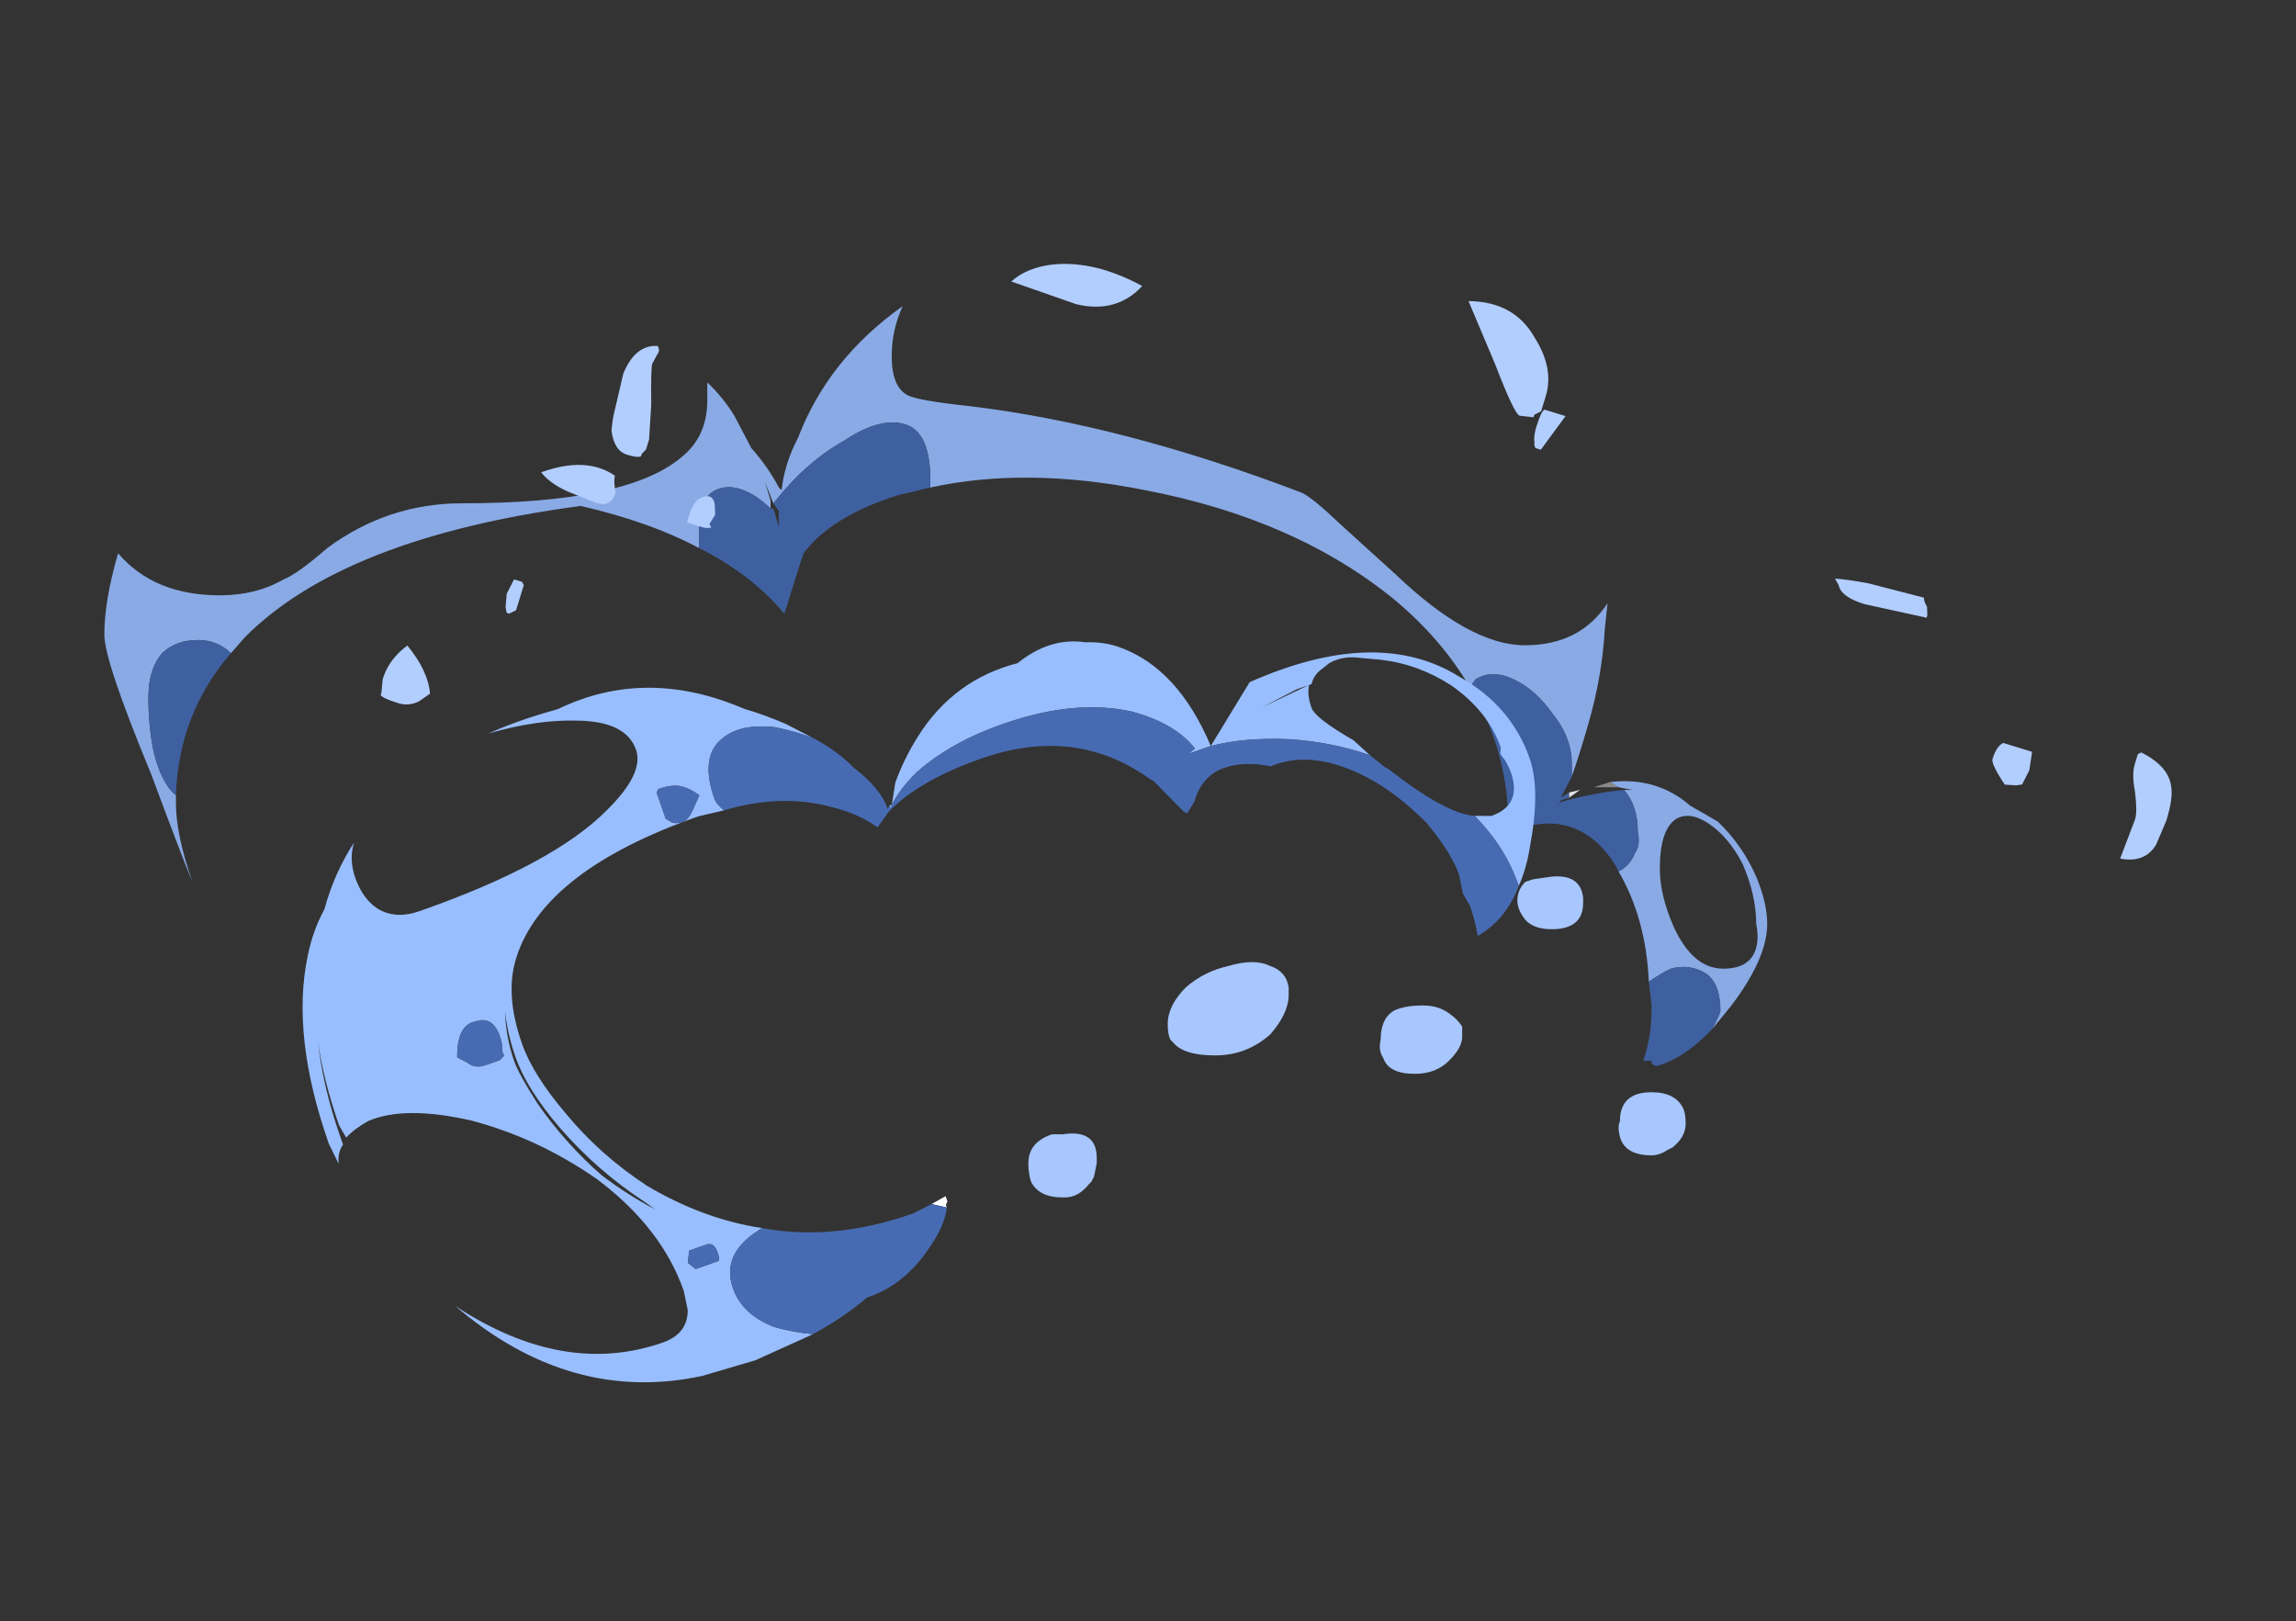 <?xml version="1.0" encoding="UTF-8" standalone="no"?>
<svg xmlns:ffdec="https://www.free-decompiler.com/flash" xmlns:xlink="http://www.w3.org/1999/xlink" ffdec:objectType="frame" height="215.8px" width="305.65px" xmlns="http://www.w3.org/2000/svg">
  <rect width="100%" height="100%" fill="#333333" stroke="none"/>
  <g transform="matrix(1.0, 0.0, 0.0, 1.0, 137.85, 148.1)">
    <use ffdec:characterId="3611" height="14.45" transform="matrix(-7.33, 0.0, 0.0, 7.0, 97.406, -107.35)" width="30.2" xlink:href="#shape0"/>
    <use ffdec:characterId="3612" height="12.25" transform="matrix(-6.599, 2.313, 2.454, 7.0, 49.453, -93.712)" width="24.0" xlink:href="#shape1"/>
    <use ffdec:characterId="3600" height="6.1" transform="matrix(7.0, 0.0, 0.0, 7.0, -0.95, -31.4)" width="12.5" xlink:href="#shape2"/>
    <use ffdec:characterId="3614" height="13.4" transform="matrix(7.0, 2.151, -2.054, 6.685, -60.102, -144.931)" width="31.75" xlink:href="#shape3"/>
  </g>
  <defs>
    <g id="shape0" transform="matrix(1.0, 0.0, 0.0, 1.0, 16.25, 15.45)">
      <path d="M0.2 -10.75 L0.2 -10.75 M-12.65 -6.1 L-12.85 -6.25 -12.65 -6.2 -12.65 -6.1" fill="#e5e5e5" fill-rule="evenodd" stroke="none"/>
      <path d="M-13.4 -6.4 L-13.1 -6.3 -13.55 -6.3 -13.4 -6.4" fill="#898989" fill-rule="evenodd" stroke="none"/>
      <path d="M-12.7 -6.5 Q-12.85 -6.95 -13.0 -7.5 -13.25 -8.4 -13.3 -9.3 L-13.35 -9.8 Q-12.85 -9.0 -11.85 -9.0 -10.85 -9.0 -9.5 -10.35 L-8.5 -11.3 Q-8.0 -11.8 -7.8 -11.9 -4.55 -13.2 -1.75 -13.55 -0.85 -13.65 -0.65 -13.75 -0.35 -13.9 -0.35 -14.5 -0.35 -15.0 -0.55 -15.45 0.8 -14.45 1.35 -12.95 1.6 -12.45 1.65 -11.95 L1.7 -12.0 Q1.9 -12.4 2.2 -12.75 2.35 -13.05 2.5 -13.35 2.7 -13.7 3.0 -14.0 L3.0 -13.65 Q3.0 -12.95 3.5 -12.55 4.5 -11.7 7.45 -11.7 8.8 -11.7 9.9 -10.85 10.45 -10.35 10.7 -10.25 11.2 -9.95 11.85 -9.95 13.05 -9.95 13.7 -10.75 13.95 -9.85 13.95 -9.2 13.95 -8.7 13.1 -6.55 12.55 -5.0 12.35 -4.5 12.65 -5.4 12.65 -6.0 L12.65 -6.15 Q12.9 -6.35 13.05 -6.95 13.15 -7.45 13.15 -8.0 13.15 -8.55 12.9 -8.85 12.65 -9.1 12.25 -9.1 11.9 -9.1 11.65 -8.85 L11.4 -9.15 Q9.6 -11.05 5.3 -11.65 4.05 -11.35 3.15 -10.85 L3.15 -11.2 Q3.15 -11.8 2.85 -11.95 2.55 -12.1 2.15 -11.85 2.0 -11.75 1.85 -11.6 L1.85 -11.6 1.85 -11.75 1.95 -12.1 1.8 -11.7 1.6 -11.95 Q1.1 -12.55 0.5 -12.9 -0.15 -13.35 -0.6 -13.2 -1.05 -13.05 -1.05 -12.15 L-1.05 -12.0 Q-2.8 -12.4 -4.95 -11.95 -7.7 -11.4 -9.5 -9.85 -10.35 -9.1 -10.85 -8.2 L-10.95 -8.35 Q-11.25 -8.55 -11.65 -8.35 -12.05 -8.15 -12.35 -7.7 -12.7 -7.25 -12.7 -6.75 L-12.7 -6.5 M-13.55 -4.7 Q-14.05 -3.8 -14.1 -2.6 -14.3 -2.75 -14.5 -2.85 -14.85 -2.95 -15.15 -2.75 -15.4 -2.55 -15.4 -2.05 -15.4 -2.0 -15.25 -1.7 L-15.6 -2.15 Q-16.25 -3.05 -16.25 -3.7 -16.25 -4.1 -16.05 -4.6 -15.8 -5.2 -15.35 -5.65 L-14.85 -5.95 Q-14.25 -6.5 -13.4 -6.4 L-13.55 -6.3 -13.8 -6.25 -13.65 -6.25 Q-13.9 -5.95 -13.9 -5.45 -13.95 -5.2 -13.85 -5.05 -13.75 -4.8 -13.55 -4.7 M-14.6 -5.7 Q-14.85 -5.85 -15.2 -5.6 -15.55 -5.35 -15.8 -4.85 -16.05 -4.25 -16.05 -3.7 -16.1 -3.45 -16.05 -3.25 -15.95 -2.85 -15.45 -2.85 -14.9 -2.85 -14.55 -3.65 -14.3 -4.25 -14.3 -4.75 -14.3 -5.5 -14.6 -5.7" fill="#89aae5" fill-rule="evenodd" stroke="none"/>
      <path d="M-12.7 -6.5 L-12.7 -6.75 Q-12.7 -7.25 -12.35 -7.7 -12.05 -8.15 -11.65 -8.35 -11.25 -8.55 -10.95 -8.35 L-10.85 -8.2 Q-11.55 -7.0 -11.55 -5.55 L-11.55 -5.45 Q-12.05 -5.65 -12.45 -5.6 -13.1 -5.5 -13.5 -4.8 L-13.55 -4.7 Q-13.75 -4.8 -13.85 -5.05 -13.95 -5.2 -13.9 -5.45 -13.9 -5.95 -13.65 -6.25 -13.15 -6.2 -12.6 -6.05 L-12.45 -6.0 -12.5 -6.0 -12.5 -6.05 -12.65 -6.1 -12.65 -6.2 -12.5 -6.1 -12.7 -6.5 M-1.05 -12.0 L-1.05 -12.15 Q-1.05 -13.05 -0.6 -13.2 -0.15 -13.35 0.5 -12.9 1.1 -12.55 1.6 -11.95 L1.8 -11.7 1.7 -11.55 1.7 -11.25 1.8 -11.6 1.85 -11.6 1.85 -11.6 Q2.0 -11.75 2.15 -11.85 2.55 -12.1 2.85 -11.95 3.15 -11.8 3.15 -11.2 L3.15 -10.85 Q2.2 -10.35 1.6 -9.6 L1.3 -10.6 1.25 -10.75 Q0.75 -11.45 -0.45 -11.85 L-1.05 -12.0 M11.65 -8.85 Q11.9 -9.1 12.25 -9.1 12.65 -9.1 12.9 -8.85 13.15 -8.55 13.15 -8.0 13.15 -7.45 13.05 -6.95 12.9 -6.35 12.65 -6.15 12.6 -7.7 11.65 -8.85 M-14.1 -2.6 L-14.15 -2.15 -14.15 -2.1 Q-14.15 -1.55 -14.0 -1.1 L-14.15 -1.1 -14.15 -1.05 Q-14.2 -1.0 -14.25 -1.0 -14.75 -1.15 -15.25 -1.7 -15.4 -2.0 -15.4 -2.05 -15.4 -2.55 -15.15 -2.75 -14.85 -2.95 -14.5 -2.85 -14.3 -2.75 -14.1 -2.6" fill="#3f60a0" fill-rule="evenodd" stroke="none"/>
    </g>
    <g id="shape1" transform="matrix(1.0, 0.0, 0.0, 1.0, 11.85, 9.8)">
      <path d="M1.45 1.0 L1.45 0.95 1.4 0.9 1.4 0.8 1.7 0.85 1.45 1.0" fill="#ffffff" fill-rule="evenodd" stroke="none"/>
      <path d="M0.9 -7.75 L1.3 -8.15 Q1.65 -8.45 1.95 -8.65 3.45 -9.95 5.3 -9.75 6.05 -9.8 6.7 -9.75 5.75 -9.7 5.05 -9.45 4.15 -9.15 4.15 -8.6 4.15 -8.15 5.05 -7.75 6.35 -7.15 9.05 -7.15 9.55 -7.15 9.8 -7.45 10.0 -7.7 10.0 -8.1 10.0 -8.45 9.8 -8.7 10.35 -8.3 10.75 -7.75 11.1 -7.45 11.35 -7.05 12.15 -5.8 12.15 -3.75 L12.1 -3.35 Q12.05 -3.55 11.9 -3.65 L11.9 -3.8 Q11.9 -4.75 11.7 -5.55 11.85 -4.85 11.85 -4.0 L11.8 -3.75 Q11.6 -3.85 11.3 -3.9 10.55 -3.95 9.45 -3.3 8.35 -2.6 7.55 -1.55 6.7 -0.35 6.7 0.85 L6.75 1.2 Q6.9 1.6 7.4 1.6 9.4 1.6 10.9 -0.25 9.45 2.1 6.9 2.4 L5.85 2.45 4.65 2.35 Q5.0 2.2 5.3 2.0 5.8 1.6 5.8 1.1 5.8 0.5 5.1 0.3 L4.9 0.25 Q5.9 -0.25 6.7 -1.15 7.35 -1.95 7.7 -2.85 8.05 -3.7 8.05 -4.3 8.05 -5.25 7.6 -5.8 6.55 -7.1 3.45 -7.1 L2.95 -7.05 Q3.05 -7.2 3.05 -7.3 3.05 -8.05 2.6 -8.25 2.15 -8.45 1.5 -8.15 1.15 -7.95 0.9 -7.75 M-0.05 -6.15 L-0.05 -6.1 Q-0.3 -6.35 -0.75 -6.55 -1.65 -6.9 -2.9 -6.85 -4.15 -6.8 -5.0 -6.3 -5.7 -5.85 -5.9 -5.3 L-5.75 -5.25 -6.2 -5.25 Q-6.85 -5.2 -7.65 -4.9 -8.4 -4.6 -9.0 -4.15 L-8.8 -4.5 Q-8.25 -5.1 -8.25 -5.3 -8.25 -5.55 -8.35 -5.7 L-7.35 -5.6 -8.1 -5.7 -8.4 -5.7 Q-8.5 -5.85 -8.7 -5.9 L-8.85 -5.95 Q-9.15 -6.0 -9.45 -5.85 L-9.8 -5.7 Q-10.45 -5.4 -10.9 -4.85 -11.4 -4.2 -11.4 -3.5 L-11.35 -3.4 -11.4 -3.25 Q-11.45 -3.0 -11.4 -2.8 -11.3 -2.4 -10.8 -2.4 L-10.5 -2.5 Q-10.85 -1.8 -10.85 -1.1 L-10.85 -1.05 Q-11.1 -1.3 -11.3 -1.65 -11.85 -2.55 -11.85 -3.15 -11.85 -4.15 -11.1 -4.95 -9.95 -6.3 -7.3 -6.1 L-6.2 -5.25 Q-6.1 -6.75 -5.2 -7.45 -4.95 -7.65 -4.6 -7.75 -4.0 -8.05 -3.25 -7.8 -2.0 -7.9 -1.0 -7.15 -0.6 -6.85 -0.3 -6.5 L-0.1 -6.15 -0.05 -6.15 M9.3 -4.45 Q9.1 -5.0 8.75 -4.95 8.4 -4.95 8.4 -4.55 8.4 -4.4 8.45 -4.3 L8.45 -4.2 8.55 -4.15 8.85 -4.15 Q9.05 -4.15 9.15 -4.3 L9.3 -4.45 M4.05 -7.55 Q4.05 -7.7 4.05 -7.75 L4.0 -7.8 Q3.7 -7.8 3.55 -7.7 3.4 -7.6 3.3 -7.45 L3.5 -7.25 Q3.65 -7.1 3.75 -7.1 3.95 -7.1 4.0 -7.2 L4.05 -7.25 4.05 -7.55 M8.25 -4.1 Q8.25 -3.5 7.9 -2.65 7.5 -1.7 6.85 -0.9 L6.7 -0.7 Q7.1 -1.1 7.45 -1.6 7.9 -2.35 8.15 -3.2 8.3 -3.8 8.3 -4.05 8.3 -4.5 8.15 -4.95 8.25 -4.55 8.25 -4.1 M6.45 0.4 L6.35 0.2 6.0 0.2 Q5.85 0.2 5.85 0.4 5.85 0.55 5.9 0.55 L6.35 0.55 6.45 0.4" fill="#99beff" fill-rule="evenodd" stroke="none"/>
      <path d="M0.9 -7.75 Q1.15 -7.95 1.5 -8.15 2.15 -8.45 2.6 -8.25 3.05 -8.05 3.05 -7.3 3.05 -7.2 2.95 -7.05 1.85 -7.0 1.05 -6.5 0.55 -6.2 0.3 -5.85 L0.0 -6.05 Q-0.75 -6.4 -2.0 -6.4 -3.9 -6.4 -4.9 -5.05 L-4.95 -5.0 -5.3 -4.3 -5.35 -4.25 -5.55 -4.4 Q-5.85 -4.8 -6.3 -4.8 -6.7 -4.8 -7.15 -4.55 -8.0 -4.6 -8.8 -3.8 -9.25 -3.35 -9.6 -2.65 -9.85 -2.0 -9.85 -1.6 L-9.8 -1.25 -9.85 -1.0 Q-9.85 -0.75 -9.8 -0.45 -10.4 -0.55 -10.85 -1.05 L-10.85 -1.1 Q-10.85 -1.8 -10.5 -2.5 -10.0 -2.7 -9.25 -3.8 L-9.2 -3.85 -9.0 -4.15 Q-8.4 -4.6 -7.65 -4.9 -6.85 -5.2 -6.2 -5.25 L-5.75 -5.25 -5.9 -5.3 Q-5.7 -5.85 -5.0 -6.3 -4.15 -6.8 -2.9 -6.85 -1.65 -6.9 -0.75 -6.55 -0.3 -6.35 -0.05 -6.1 L-0.05 -6.15 0.0 -6.1 Q0.0 -6.5 0.35 -7.0 0.55 -7.4 0.9 -7.75 M4.9 0.25 L5.1 0.3 Q5.8 0.5 5.8 1.1 5.8 1.6 5.3 2.0 5.0 2.2 4.65 2.35 4.0 2.25 3.45 2.05 L3.4 2.05 Q2.7 2.05 2.05 1.6 1.6 1.3 1.45 1.0 L1.7 0.85 2.1 0.9 Q3.7 0.9 4.9 0.25 M4.05 -7.55 L4.05 -7.25 4.0 -7.2 Q3.95 -7.1 3.75 -7.1 3.65 -7.1 3.5 -7.25 L3.3 -7.45 Q3.4 -7.6 3.55 -7.7 3.7 -7.8 4.0 -7.8 L4.05 -7.75 Q4.05 -7.7 4.05 -7.55 M9.3 -4.45 L9.15 -4.3 Q9.05 -4.15 8.85 -4.15 L8.55 -4.15 8.45 -4.2 8.45 -4.3 Q8.4 -4.4 8.4 -4.55 8.4 -4.95 8.75 -4.95 9.1 -5.0 9.3 -4.45 M6.45 0.4 L6.35 0.55 5.9 0.55 Q5.85 0.55 5.85 0.4 5.85 0.2 6.0 0.2 L6.35 0.2 6.45 0.4" fill="#476bb3" fill-rule="evenodd" stroke="none"/>
    </g>
    <g id="shape2" transform="matrix(1.0, 0.0, 0.0, 1.0, 6.15, 8.2)">
      <path d="M3.3 -8.1 L3.45 -8.15 3.8 -8.2 Q4.35 -8.25 4.4 -7.8 L4.4 -7.7 Q4.4 -7.2 3.8 -7.2 3.4 -7.2 3.25 -7.45 3.15 -7.6 3.15 -7.75 3.15 -7.95 3.3 -8.1 M5.7 -4.1 Q6.15 -4.1 6.3 -3.8 6.35 -3.7 6.35 -3.5 6.35 -3.25 6.1 -3.05 L6.0 -3.0 Q5.85 -2.9 5.7 -2.9 5.2 -2.9 5.1 -3.25 5.05 -3.45 5.1 -3.55 5.1 -4.1 5.7 -4.1 M2.1 -5.35 L2.1 -5.15 Q2.1 -4.95 1.85 -4.7 1.6 -4.45 1.2 -4.45 0.7 -4.45 0.6 -4.75 0.5 -4.9 0.55 -5.1 0.55 -5.5 0.8 -5.65 1.0 -5.75 1.35 -5.75 1.65 -5.75 1.85 -5.6 2.0 -5.5 2.1 -5.35 M-6.15 -2.75 Q-6.15 -3.15 -5.7 -3.3 L-5.5 -3.3 Q-4.85 -3.4 -4.85 -2.85 L-4.85 -2.75 -4.9 -2.5 -4.95 -2.4 -5.0 -2.35 Q-5.2 -2.1 -5.45 -2.1 L-5.5 -2.1 Q-5.95 -2.1 -6.1 -2.4 -6.15 -2.55 -6.15 -2.75 M-1.2 -6.1 L-1.2 -5.95 Q-1.2 -5.6 -1.55 -5.2 -2.0 -4.8 -2.6 -4.8 -3.2 -4.8 -3.4 -5.05 L-3.45 -5.1 Q-3.5 -5.2 -3.5 -5.4 -3.5 -5.75 -3.15 -6.1 -2.8 -6.4 -2.35 -6.5 -1.85 -6.65 -1.55 -6.5 -1.25 -6.4 -1.2 -6.1" fill="#a8c7ff" fill-rule="evenodd" stroke="none"/>
    </g>
    <g id="shape3" transform="matrix(1.0, 0.0, 0.0, 1.0, 16.65, 14.85)">
      <path d="M1.55 -14.45 Q2.05 -14.0 2.05 -13.45 2.05 -13.25 2.05 -13.15 L1.95 -13.05 1.95 -13.0 1.7 -12.95 Q1.6 -12.95 1.0 -13.75 L0.2 -14.75 Q1.0 -15.0 1.55 -14.45 M9.8 -11.75 L9.85 -11.6 9.85 -11.55 8.7 -11.45 Q8.25 -11.45 8.15 -11.65 L8.05 -11.75 Q8.25 -11.8 8.65 -11.85 L9.7 -11.9 Q9.7 -11.85 9.8 -11.75 M2.25 -12.45 L2.15 -12.45 Q2.1 -12.5 2.1 -12.55 2.05 -12.65 2.05 -12.85 2.05 -13.15 2.1 -13.2 L2.5 -13.2 2.25 -12.45 M12.45 -9.35 L12.4 -9.05 12.3 -9.0 12.1 -8.95 Q11.75 -9.25 11.75 -9.35 11.75 -9.6 11.85 -9.7 L12.4 -9.7 12.45 -9.35 M14.4 -9.55 Q14.25 -9.85 14.25 -10.05 L14.25 -10.25 14.3 -10.3 Q14.85 -10.2 15.0 -9.85 15.1 -9.65 15.1 -9.2 L15.05 -8.7 Q14.95 -8.3 14.5 -8.25 L14.55 -9.05 Q14.55 -9.2 14.4 -9.55 M-14.1 -8.7 Q-14.05 -9.3 -13.65 -9.4 -13.6 -9.35 -13.6 -9.3 L-13.65 -9.05 Q-13.65 -8.95 -13.45 -8.3 L-13.3 -7.65 -13.3 -7.45 -13.35 -7.35 -13.35 -7.3 Q-13.4 -7.25 -13.6 -7.25 -13.85 -7.25 -14.0 -7.6 -14.05 -7.85 -14.05 -7.95 L-14.1 -8.7 M-16.65 -1.8 Q-16.65 -2.2 -16.4 -2.55 -15.9 -2.2 -15.75 -1.8 L-15.9 -1.6 Q-16.05 -1.45 -16.25 -1.45 -16.55 -1.45 -16.6 -1.5 L-16.6 -1.55 -16.65 -1.8 M-11.8 -6.8 L-11.75 -6.65 -11.8 -6.45 -11.75 -6.4 Q-11.8 -6.35 -11.95 -6.35 -12.15 -6.35 -12.2 -6.35 L-12.2 -6.5 Q-12.2 -6.65 -12.15 -6.8 -12.05 -6.95 -11.95 -6.95 -11.85 -6.95 -11.8 -6.8 M-13.6 -6.5 Q-13.6 -6.35 -13.65 -6.3 -13.7 -6.2 -13.9 -6.2 L-14.45 -6.25 Q-14.8 -6.3 -15.0 -6.45 -14.3 -7.0 -13.7 -6.8 -13.7 -6.7 -13.6 -6.5 M-14.7 -4.05 Q-14.7 -3.85 -14.7 -3.8 -14.75 -3.75 -14.8 -3.7 L-14.85 -3.7 -14.9 -3.8 -14.95 -4.05 -14.9 -4.35 -14.75 -4.35 -14.7 -4.3 -14.7 -4.05 M-7.85 -12.55 Q-7.65 -12.9 -7.2 -13.1 -6.5 -13.4 -5.55 -13.2 -5.85 -12.55 -6.6 -12.5 L-7.85 -12.55" fill="#b2ceff" fill-rule="evenodd" stroke="none"/>
    </g>
  </defs>
</svg>
